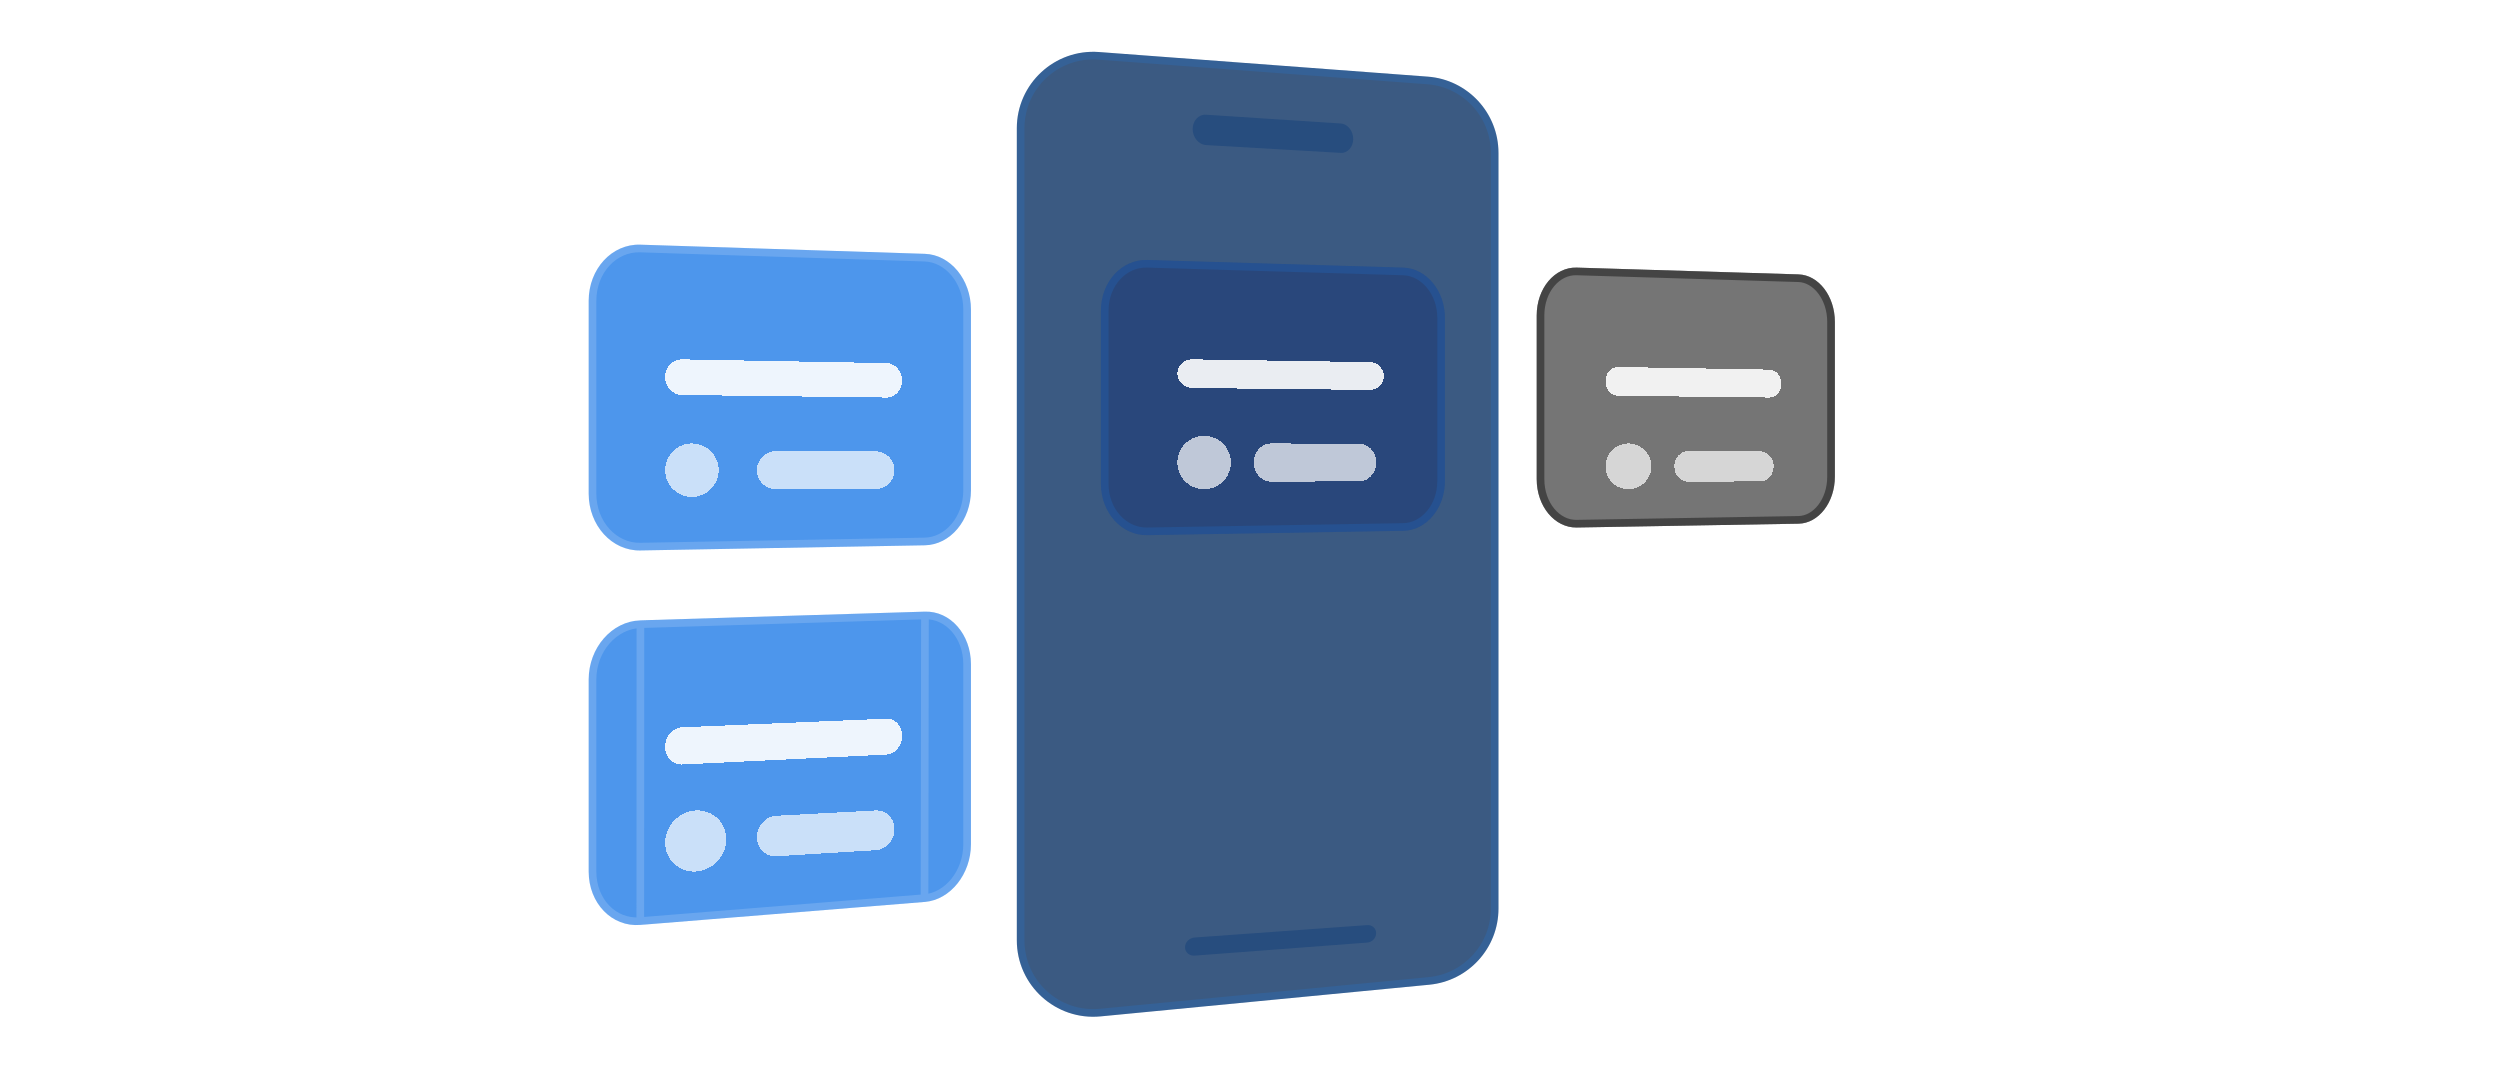 <svg width="327" height="140" viewBox="0 0 327 140" fill="none" xmlns="http://www.w3.org/2000/svg">
<path d="M133 16.777C133 10.96 137.946 6.37 143.747 6.805L186.747 10.024C191.965 10.414 196 14.762 196 19.996V118.846C196 123.998 192.087 128.306 186.959 128.8L143.959 132.944C138.085 133.51 133 128.892 133 122.99V16.777Z" fill="#0A3163" fill-opacity="0.8"/>
<path d="M133.5 16.777C133.5 11.251 138.199 6.891 143.709 7.303L186.709 10.522C191.667 10.893 195.5 15.024 195.5 19.996V118.846C195.5 123.74 191.782 127.833 186.911 128.303L143.911 132.446C138.33 132.984 133.5 128.597 133.5 122.99V16.777Z" stroke="#1587FA" stroke-opacity="0.16"/>
<path d="M157.757 15.004L175.367 16.154C176.271 16.214 177 17.12 177 18.177C177 19.234 176.271 20.051 175.367 19.997L157.757 18.976C156.789 18.919 156 17.98 156 16.881C156 15.781 156.787 14.939 157.757 15.004Z" fill="#224A7D" fill-opacity="0.8"/>
<path d="M156.255 122.626L178.834 121.003C179.478 120.958 180 121.43 180 122.061C180 122.69 179.478 123.242 178.834 123.29L156.255 124.996C155.563 125.049 155 124.559 155 123.903C155 123.247 155.563 122.677 156.255 122.626Z" fill="#224A7D" fill-opacity="0.8"/>
<path d="M150.051 34.002C150.051 34.001 150.052 34 150.053 34L183.549 35.003C186.571 35.094 189 38.035 189 41.574V62.933C189 66.472 186.571 69.382 183.549 69.431L150.051 69.999C146.721 70.056 144 67.055 144 63.3V40.624C144 36.866 146.72 33.903 150.049 34.004C150.051 34.004 150.051 34.003 150.051 34.002Z" fill="#25427A" fill-opacity="0.8"/>
<path d="M183.541 68.931L183.54 68.931L150.043 69.499C147.047 69.55 144.5 66.832 144.5 63.3V40.624C144.5 37.09 147.042 34.413 150.034 34.504L150.034 34.504C150.055 34.504 150.076 34.504 150.096 34.502L183.534 35.503C183.534 35.503 183.534 35.503 183.534 35.503C186.216 35.584 188.5 38.229 188.5 41.574V62.933C188.5 66.276 186.218 68.888 183.541 68.931Z" stroke="#1587FA" stroke-opacity="0.16"/>
<path d="M206.225 35.002L235.258 35.891C237.883 35.971 240 38.752 240 42.108V62.345C240 65.697 237.887 68.452 235.258 68.498L206.225 68.999C203.347 69.049 201 66.214 201 62.667V41.265C201 37.718 203.351 34.918 206.225 35.002Z" fill="#404040" fill-opacity="0.72"/>
<path d="M206.211 35.502L235.243 36.39C237.494 36.459 239.5 38.906 239.5 42.108V62.345C239.5 65.544 237.5 67.958 235.249 67.998L206.217 68.499C203.711 68.543 201.5 66.038 201.5 62.667V41.265C201.5 37.896 203.712 35.429 206.21 35.502C206.21 35.502 206.21 35.502 206.211 35.502Z" stroke="#2A2A2A" stroke-opacity="0.64"/>
<path d="M83.752 32.003L120.969 33.201C124.312 33.311 127 36.57 127 40.486V64.122C127 68.037 124.312 71.261 120.969 71.324L83.752 71.999C80.039 72.065 77 68.736 77 64.559V39.35C77 35.173 80.035 31.886 83.752 32.003Z" fill="#1B79E6" fill-opacity="0.78"/>
<path d="M120.953 33.701L83.736 32.503L120.953 33.701ZM120.953 33.701C123.956 33.799 126.5 36.765 126.5 40.486V64.122C126.5 67.842 123.959 70.768 120.96 70.824L83.743 71.499C80.362 71.559 77.5 68.511 77.5 64.559V39.35C77.5 35.399 80.354 32.397 83.736 32.503L120.953 33.701Z" stroke="white" stroke-opacity="0.16"/>
<path d="M83.752 81.144C83.752 81.142 83.752 81.141 83.754 81.141L120.969 80.002C124.312 79.901 127 82.981 127 86.88V110.421C127 114.32 124.312 117.699 120.969 117.971L83.752 120.98C80.039 121.28 77 118.154 77 113.994V88.886C77 84.727 80.034 81.263 83.75 81.145C83.751 81.145 83.752 81.145 83.752 81.144Z" fill="#1B79E6" fill-opacity="0.78"/>
<path d="M83.766 81.645L83.766 81.645C80.366 81.753 77.5 84.948 77.5 88.886V113.994C77.5 117.919 80.343 120.753 83.711 120.482L83.711 120.482M83.766 81.645L83.752 120.98L83.711 120.482M83.766 81.645C83.786 81.645 83.807 81.643 83.827 81.639L120.984 80.502L83.766 81.645ZM83.711 120.482L120.929 117.473L83.711 120.482ZM83.75 81.145C83.751 81.145 83.752 81.145 83.752 81.144C83.752 81.142 83.752 81.141 83.754 81.141L83.75 81.145ZM126.5 110.421C126.5 114.127 123.95 117.226 120.929 117.473L120.984 80.502C123.97 80.412 126.5 83.182 126.5 86.88V110.421Z" stroke="white" stroke-opacity="0.16"/>
<g filter="url(#filter0_d_13062_395511)">
<path d="M155.926 43L179.201 43.365C180.195 43.381 181 44.203 181 45.206C181 46.206 180.195 47.009 179.201 47L155.926 46.752C154.864 46.74 154 45.889 154 44.851C154 43.813 154.864 42.984 155.926 43Z" fill="white" fill-opacity="0.9" shape-rendering="crispEdges"/>
</g>
<g filter="url(#filter1_d_13062_395511)">
<path d="M211.636 44.003C211.636 44.002 211.638 44 211.64 44L231.464 44.345C232.315 44.358 233 45.188 233 46.194C233 47.201 232.315 48.01 231.464 48L211.636 47.768C210.732 47.758 210 46.904 210 45.863C210 44.824 210.733 43.992 211.633 44.007C211.635 44.007 211.636 44.005 211.636 44.003Z" fill="white" fill-opacity="0.9" shape-rendering="crispEdges"/>
</g>
<g filter="url(#filter2_d_13062_395511)">
<path d="M89.217 43.002C89.217 43.003 89.218 43.004 89.219 43.004L115.94 43.492C117.079 43.514 118 44.537 118 45.777C118 47.017 117.079 48.014 115.94 48L89.217 47.666C87.995 47.651 87 46.591 87 45.3C87 44.01 87.994 42.979 89.215 43C89.216 43 89.217 43.001 89.217 43.002Z" fill="white" fill-opacity="0.9" shape-rendering="crispEdges"/>
</g>
<g filter="url(#filter3_d_13062_395511)">
<path d="M89.217 91.13L115.94 90.002C117.079 89.952 118 90.966 118 92.259C118 93.553 117.079 94.647 115.94 94.704L89.217 95.998C87.995 96.055 87 95.014 87 93.664C87 92.317 87.995 91.18 89.217 91.13Z" fill="white" fill-opacity="0.9" shape-rendering="crispEdges"/>
</g>
<g filter="url(#filter4_d_13062_395511)">
<path d="M157.516 53C159.446 53.01 161 54.574 161 56.498C161 58.422 159.442 59.99 157.516 60C155.579 60.01 154 58.443 154 56.502C154 54.561 155.579 52.993 157.516 53Z" fill="white" fill-opacity="0.7" shape-rendering="crispEdges"/>
</g>
<g filter="url(#filter5_d_13062_395511)">
<path d="M213.012 54C214.666 54.006 216 55.349 216 57C216 58.651 214.666 59.994 213.012 60C211.35 60.006 210 58.663 210 57C210 55.337 211.354 53.994 213.012 54Z" fill="white" fill-opacity="0.7" shape-rendering="crispEdges"/>
</g>
<g filter="url(#filter6_d_13062_395511)">
<path d="M90.518 54C92.446 54.01 94 55.576 94 57.498C94 59.421 92.446 60.99 90.518 61C88.579 61.009 87 59.443 87 57.502C87 55.56 88.579 53.991 90.518 54Z" fill="white" fill-opacity="0.7" shape-rendering="crispEdges"/>
</g>
<g filter="url(#filter7_d_13062_395511)">
<path d="M91.02 102.005C93.224 101.894 95 103.584 95 105.778C95 107.972 93.224 109.86 91.02 109.993C88.805 110.126 87 108.439 87 106.224C87 104.008 88.805 102.12 91.02 102.005Z" fill="white" fill-opacity="0.7" shape-rendering="crispEdges"/>
</g>
<g filter="url(#filter8_d_13062_395511)">
<path d="M166.266 54.002C166.266 54.001 166.267 54 166.268 54L177.822 54.041C179.026 54.045 180 55.148 180 56.498C180 57.852 179.026 58.952 177.822 58.959L166.266 59C165.016 59.003 164 57.887 164 56.502C164 55.117 165.016 53.998 166.264 54.003C166.265 54.003 166.266 54.003 166.266 54.002Z" fill="white" fill-opacity="0.7" shape-rendering="crispEdges"/>
</g>
<g filter="url(#filter9_d_13062_395511)">
<path d="M220.84 55.002C220.84 55.002 220.841 55.003 220.841 55.003L230.228 55.032C231.208 55.035 232 55.918 232 57C232 58.085 231.208 58.965 230.228 58.968L220.84 59C219.824 59.003 219 58.109 219 57C219 55.892 219.823 54.998 220.838 55C220.839 55 220.84 55.001 220.84 55.002Z" fill="white" fill-opacity="0.7" shape-rendering="crispEdges"/>
</g>
<g filter="url(#filter10_d_13062_395511)">
<path d="M101.552 55.002C101.552 55.001 101.553 55 101.554 55L114.552 55.041C115.906 55.045 117 56.147 117 57.498C117 58.85 115.906 59.949 114.552 59.955L101.552 60C100.146 60.006 99 58.885 99 57.502C99 56.115 100.145 54.998 101.551 55.003C101.552 55.003 101.552 55.002 101.552 55.002Z" fill="white" fill-opacity="0.7" shape-rendering="crispEdges"/>
</g>
<g filter="url(#filter11_d_13062_395511)">
<path d="M101.552 102.7L114.552 102.003C115.906 101.932 117 103.032 117 104.463C117 105.894 115.906 107.123 114.552 107.204L101.552 107.996C100.146 108.08 99 106.96 99 105.495C99 104.027 100.146 102.778 101.552 102.7Z" fill="white" fill-opacity="0.7" shape-rendering="crispEdges"/>
</g>
<defs>
<filter id="filter0_d_13062_395511" x="144" y="37" width="47" height="24" filterUnits="userSpaceOnUse" color-interpolation-filters="sRGB">
<feFlood flood-opacity="0" result="BackgroundImageFix"/>
<feColorMatrix in="SourceAlpha" type="matrix" values="0 0 0 0 0 0 0 0 0 0 0 0 0 0 0 0 0 0 127 0" result="hardAlpha"/>
<feOffset dy="4"/>
<feGaussianBlur stdDeviation="5"/>
<feComposite in2="hardAlpha" operator="out"/>
<feColorMatrix type="matrix" values="0 0 0 0 0 0 0 0 0 0 0 0 0 0 0 0 0 0 0.05 0"/>
<feBlend mode="normal" in2="BackgroundImageFix" result="effect1_dropShadow_13062_395511"/>
<feBlend mode="normal" in="SourceGraphic" in2="effect1_dropShadow_13062_395511" result="shape"/>
</filter>
<filter id="filter1_d_13062_395511" x="200" y="38" width="43" height="24" filterUnits="userSpaceOnUse" color-interpolation-filters="sRGB">
<feFlood flood-opacity="0" result="BackgroundImageFix"/>
<feColorMatrix in="SourceAlpha" type="matrix" values="0 0 0 0 0 0 0 0 0 0 0 0 0 0 0 0 0 0 127 0" result="hardAlpha"/>
<feOffset dy="4"/>
<feGaussianBlur stdDeviation="5"/>
<feComposite in2="hardAlpha" operator="out"/>
<feColorMatrix type="matrix" values="0 0 0 0 0 0 0 0 0 0 0 0 0 0 0 0 0 0 0.05 0"/>
<feBlend mode="normal" in2="BackgroundImageFix" result="effect1_dropShadow_13062_395511"/>
<feBlend mode="normal" in="SourceGraphic" in2="effect1_dropShadow_13062_395511" result="shape"/>
</filter>
<filter id="filter2_d_13062_395511" x="77" y="37" width="51" height="25" filterUnits="userSpaceOnUse" color-interpolation-filters="sRGB">
<feFlood flood-opacity="0" result="BackgroundImageFix"/>
<feColorMatrix in="SourceAlpha" type="matrix" values="0 0 0 0 0 0 0 0 0 0 0 0 0 0 0 0 0 0 127 0" result="hardAlpha"/>
<feOffset dy="4"/>
<feGaussianBlur stdDeviation="5"/>
<feComposite in2="hardAlpha" operator="out"/>
<feColorMatrix type="matrix" values="0 0 0 0 0 0 0 0 0 0 0 0 0 0 0 0 0 0 0.05 0"/>
<feBlend mode="normal" in2="BackgroundImageFix" result="effect1_dropShadow_13062_395511"/>
<feBlend mode="normal" in="SourceGraphic" in2="effect1_dropShadow_13062_395511" result="shape"/>
</filter>
<filter id="filter3_d_13062_395511" x="77" y="84" width="51" height="26" filterUnits="userSpaceOnUse" color-interpolation-filters="sRGB">
<feFlood flood-opacity="0" result="BackgroundImageFix"/>
<feColorMatrix in="SourceAlpha" type="matrix" values="0 0 0 0 0 0 0 0 0 0 0 0 0 0 0 0 0 0 127 0" result="hardAlpha"/>
<feOffset dy="4"/>
<feGaussianBlur stdDeviation="5"/>
<feComposite in2="hardAlpha" operator="out"/>
<feColorMatrix type="matrix" values="0 0 0 0 0 0 0 0 0 0 0 0 0 0 0 0 0 0 0.05 0"/>
<feBlend mode="normal" in2="BackgroundImageFix" result="effect1_dropShadow_13062_395511"/>
<feBlend mode="normal" in="SourceGraphic" in2="effect1_dropShadow_13062_395511" result="shape"/>
</filter>
<filter id="filter4_d_13062_395511" x="144" y="47" width="27" height="27" filterUnits="userSpaceOnUse" color-interpolation-filters="sRGB">
<feFlood flood-opacity="0" result="BackgroundImageFix"/>
<feColorMatrix in="SourceAlpha" type="matrix" values="0 0 0 0 0 0 0 0 0 0 0 0 0 0 0 0 0 0 127 0" result="hardAlpha"/>
<feOffset dy="4"/>
<feGaussianBlur stdDeviation="5"/>
<feComposite in2="hardAlpha" operator="out"/>
<feColorMatrix type="matrix" values="0 0 0 0 0 0 0 0 0 0 0 0 0 0 0 0 0 0 0.05 0"/>
<feBlend mode="normal" in2="BackgroundImageFix" result="effect1_dropShadow_13062_395511"/>
<feBlend mode="normal" in="SourceGraphic" in2="effect1_dropShadow_13062_395511" result="shape"/>
</filter>
<filter id="filter5_d_13062_395511" x="200" y="48" width="26" height="26" filterUnits="userSpaceOnUse" color-interpolation-filters="sRGB">
<feFlood flood-opacity="0" result="BackgroundImageFix"/>
<feColorMatrix in="SourceAlpha" type="matrix" values="0 0 0 0 0 0 0 0 0 0 0 0 0 0 0 0 0 0 127 0" result="hardAlpha"/>
<feOffset dy="4"/>
<feGaussianBlur stdDeviation="5"/>
<feComposite in2="hardAlpha" operator="out"/>
<feColorMatrix type="matrix" values="0 0 0 0 0 0 0 0 0 0 0 0 0 0 0 0 0 0 0.05 0"/>
<feBlend mode="normal" in2="BackgroundImageFix" result="effect1_dropShadow_13062_395511"/>
<feBlend mode="normal" in="SourceGraphic" in2="effect1_dropShadow_13062_395511" result="shape"/>
</filter>
<filter id="filter6_d_13062_395511" x="77" y="48" width="27" height="27" filterUnits="userSpaceOnUse" color-interpolation-filters="sRGB">
<feFlood flood-opacity="0" result="BackgroundImageFix"/>
<feColorMatrix in="SourceAlpha" type="matrix" values="0 0 0 0 0 0 0 0 0 0 0 0 0 0 0 0 0 0 127 0" result="hardAlpha"/>
<feOffset dy="4"/>
<feGaussianBlur stdDeviation="5"/>
<feComposite in2="hardAlpha" operator="out"/>
<feColorMatrix type="matrix" values="0 0 0 0 0 0 0 0 0 0 0 0 0 0 0 0 0 0 0.05 0"/>
<feBlend mode="normal" in2="BackgroundImageFix" result="effect1_dropShadow_13062_395511"/>
<feBlend mode="normal" in="SourceGraphic" in2="effect1_dropShadow_13062_395511" result="shape"/>
</filter>
<filter id="filter7_d_13062_395511" x="77" y="96" width="28" height="28" filterUnits="userSpaceOnUse" color-interpolation-filters="sRGB">
<feFlood flood-opacity="0" result="BackgroundImageFix"/>
<feColorMatrix in="SourceAlpha" type="matrix" values="0 0 0 0 0 0 0 0 0 0 0 0 0 0 0 0 0 0 127 0" result="hardAlpha"/>
<feOffset dy="4"/>
<feGaussianBlur stdDeviation="5"/>
<feComposite in2="hardAlpha" operator="out"/>
<feColorMatrix type="matrix" values="0 0 0 0 0 0 0 0 0 0 0 0 0 0 0 0 0 0 0.05 0"/>
<feBlend mode="normal" in2="BackgroundImageFix" result="effect1_dropShadow_13062_395511"/>
<feBlend mode="normal" in="SourceGraphic" in2="effect1_dropShadow_13062_395511" result="shape"/>
</filter>
<filter id="filter8_d_13062_395511" x="154" y="48" width="36" height="25" filterUnits="userSpaceOnUse" color-interpolation-filters="sRGB">
<feFlood flood-opacity="0" result="BackgroundImageFix"/>
<feColorMatrix in="SourceAlpha" type="matrix" values="0 0 0 0 0 0 0 0 0 0 0 0 0 0 0 0 0 0 127 0" result="hardAlpha"/>
<feOffset dy="4"/>
<feGaussianBlur stdDeviation="5"/>
<feComposite in2="hardAlpha" operator="out"/>
<feColorMatrix type="matrix" values="0 0 0 0 0 0 0 0 0 0 0 0 0 0 0 0 0 0 0.05 0"/>
<feBlend mode="normal" in2="BackgroundImageFix" result="effect1_dropShadow_13062_395511"/>
<feBlend mode="normal" in="SourceGraphic" in2="effect1_dropShadow_13062_395511" result="shape"/>
</filter>
<filter id="filter9_d_13062_395511" x="209" y="49" width="33" height="24" filterUnits="userSpaceOnUse" color-interpolation-filters="sRGB">
<feFlood flood-opacity="0" result="BackgroundImageFix"/>
<feColorMatrix in="SourceAlpha" type="matrix" values="0 0 0 0 0 0 0 0 0 0 0 0 0 0 0 0 0 0 127 0" result="hardAlpha"/>
<feOffset dy="4"/>
<feGaussianBlur stdDeviation="5"/>
<feComposite in2="hardAlpha" operator="out"/>
<feColorMatrix type="matrix" values="0 0 0 0 0 0 0 0 0 0 0 0 0 0 0 0 0 0 0.05 0"/>
<feBlend mode="normal" in2="BackgroundImageFix" result="effect1_dropShadow_13062_395511"/>
<feBlend mode="normal" in="SourceGraphic" in2="effect1_dropShadow_13062_395511" result="shape"/>
</filter>
<filter id="filter10_d_13062_395511" x="89" y="49" width="38" height="25" filterUnits="userSpaceOnUse" color-interpolation-filters="sRGB">
<feFlood flood-opacity="0" result="BackgroundImageFix"/>
<feColorMatrix in="SourceAlpha" type="matrix" values="0 0 0 0 0 0 0 0 0 0 0 0 0 0 0 0 0 0 127 0" result="hardAlpha"/>
<feOffset dy="4"/>
<feGaussianBlur stdDeviation="5"/>
<feComposite in2="hardAlpha" operator="out"/>
<feColorMatrix type="matrix" values="0 0 0 0 0 0 0 0 0 0 0 0 0 0 0 0 0 0 0.05 0"/>
<feBlend mode="normal" in2="BackgroundImageFix" result="effect1_dropShadow_13062_395511"/>
<feBlend mode="normal" in="SourceGraphic" in2="effect1_dropShadow_13062_395511" result="shape"/>
</filter>
<filter id="filter11_d_13062_395511" x="89" y="96" width="38" height="26" filterUnits="userSpaceOnUse" color-interpolation-filters="sRGB">
<feFlood flood-opacity="0" result="BackgroundImageFix"/>
<feColorMatrix in="SourceAlpha" type="matrix" values="0 0 0 0 0 0 0 0 0 0 0 0 0 0 0 0 0 0 127 0" result="hardAlpha"/>
<feOffset dy="4"/>
<feGaussianBlur stdDeviation="5"/>
<feComposite in2="hardAlpha" operator="out"/>
<feColorMatrix type="matrix" values="0 0 0 0 0 0 0 0 0 0 0 0 0 0 0 0 0 0 0.05 0"/>
<feBlend mode="normal" in2="BackgroundImageFix" result="effect1_dropShadow_13062_395511"/>
<feBlend mode="normal" in="SourceGraphic" in2="effect1_dropShadow_13062_395511" result="shape"/>
</filter>
</defs>
</svg>
